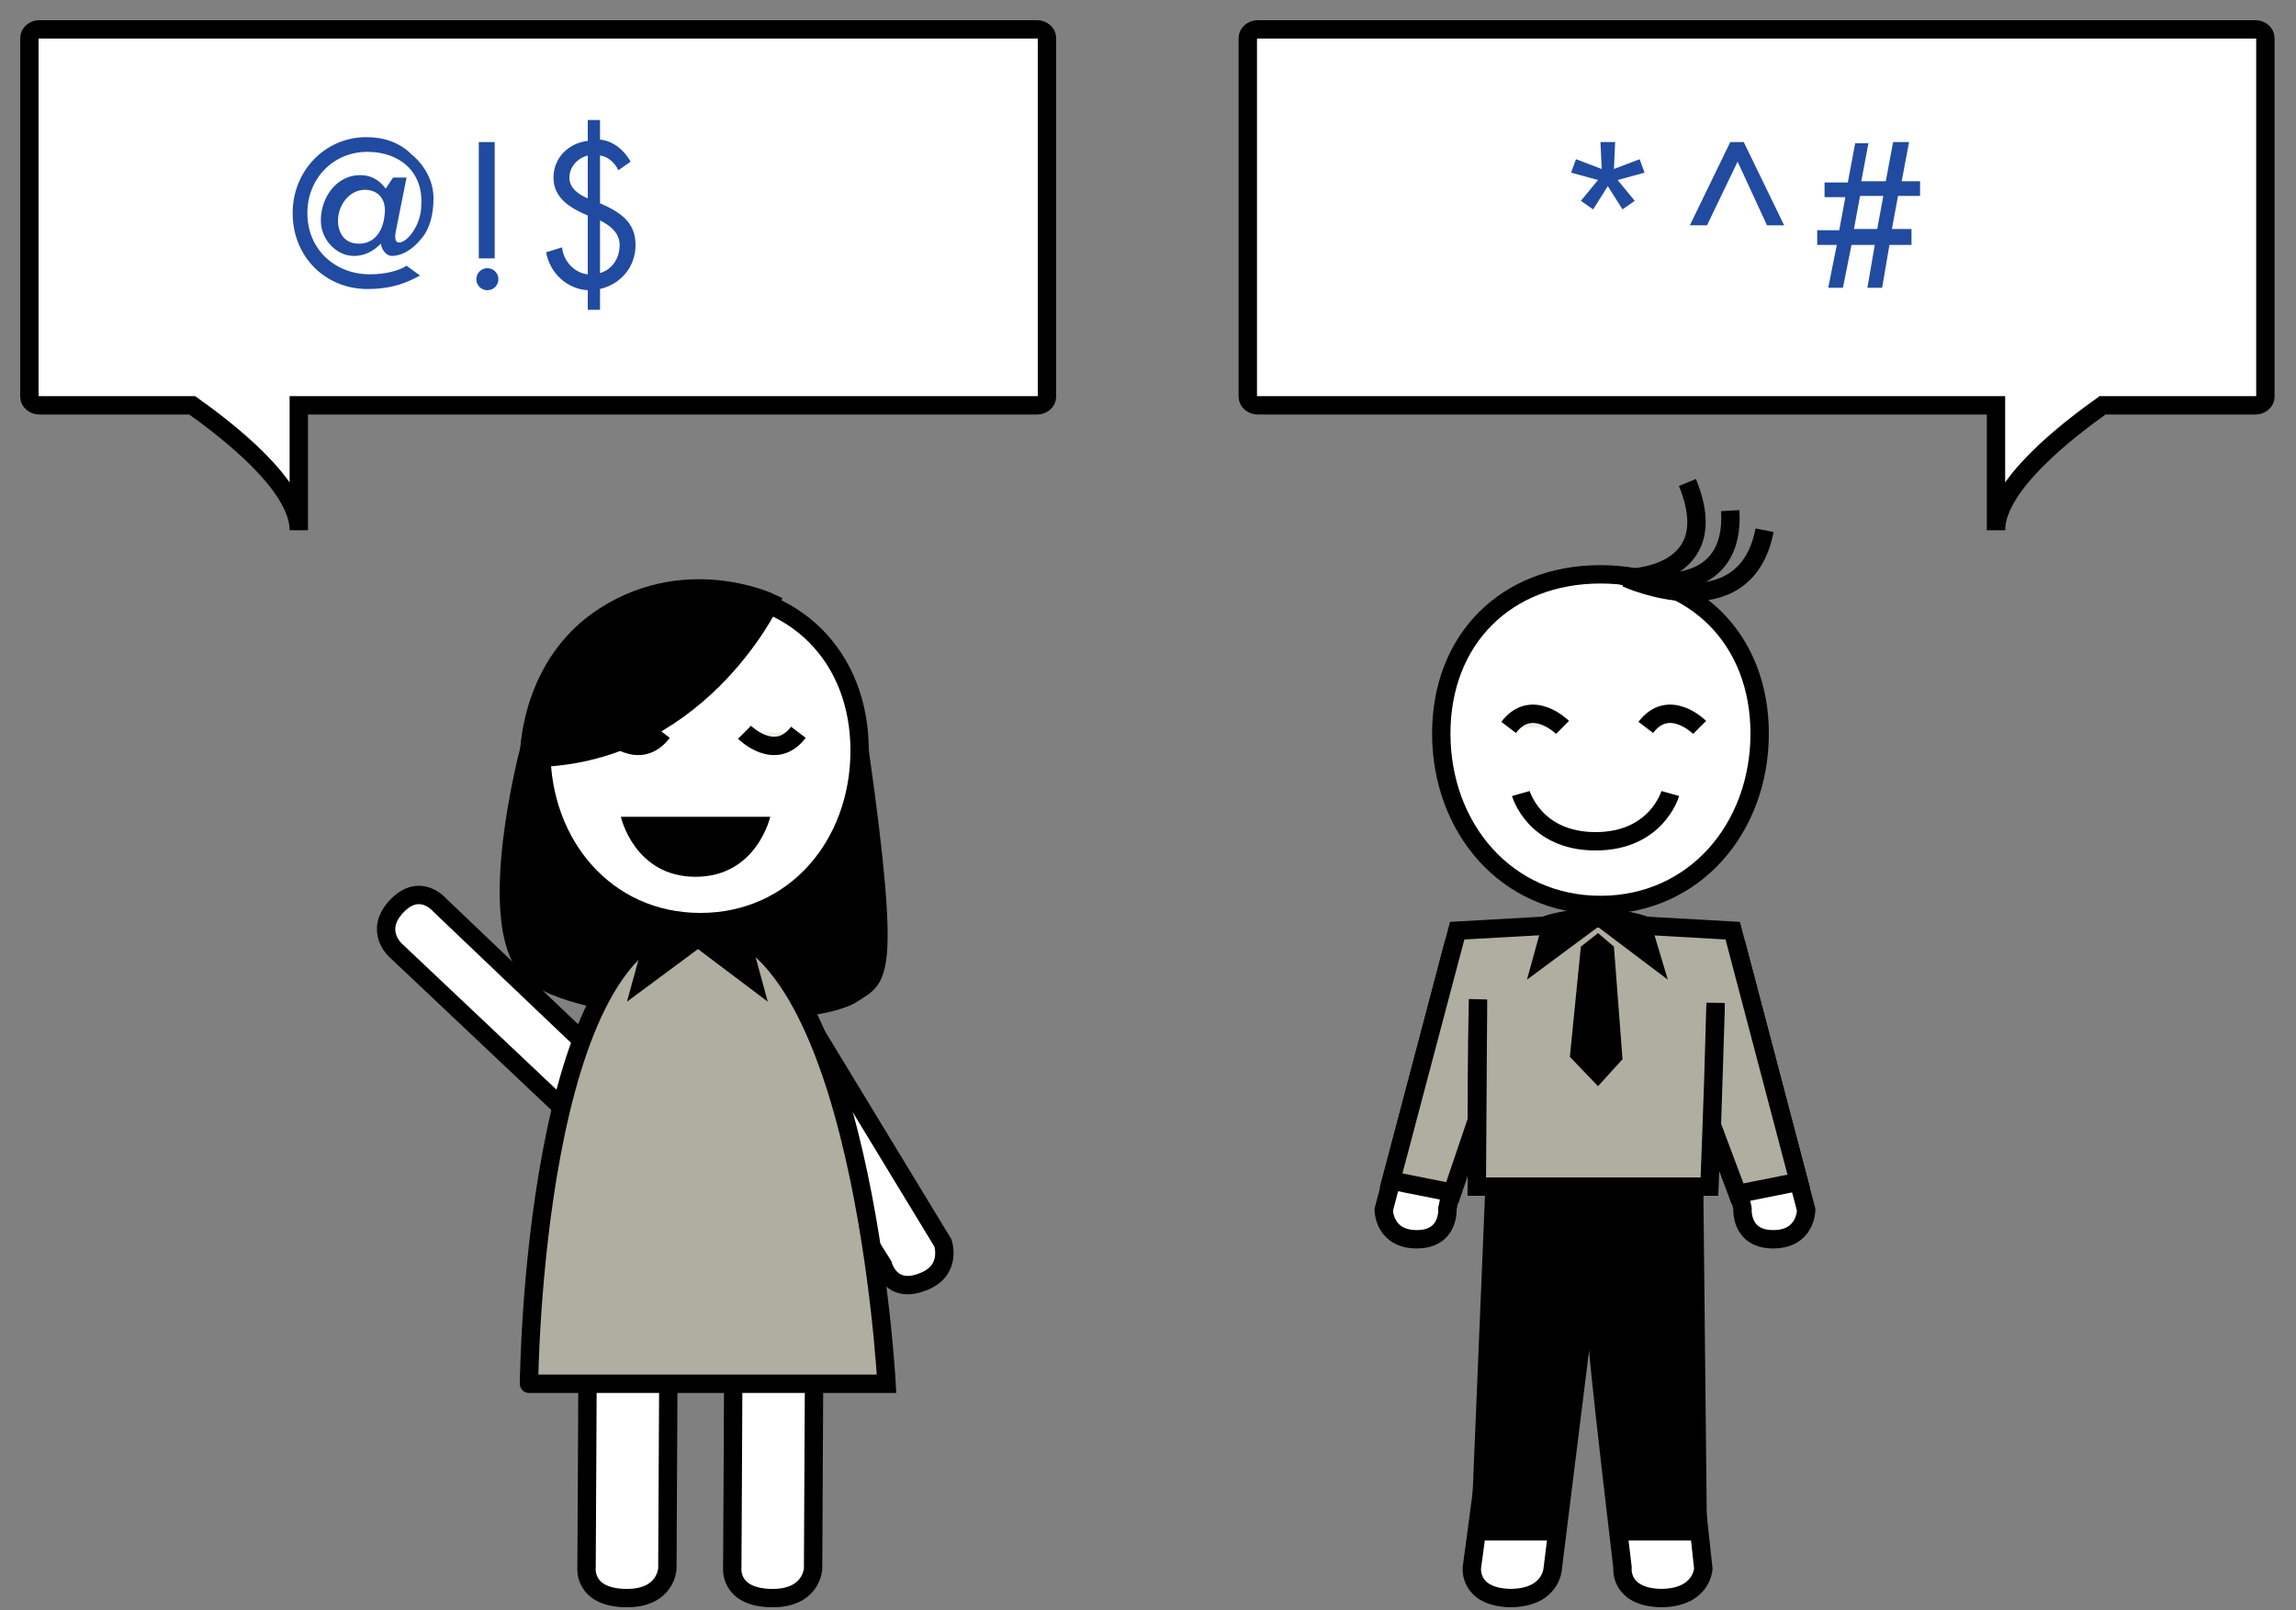 <?xml version="1.0" encoding="utf-8"?>
<!-- Generator: Adobe Illustrator 18.1.1, SVG Export Plug-In . SVG Version: 6.00 Build 0)  -->
<!DOCTYPE svg PUBLIC "-//W3C//DTD SVG 1.1//EN" "http://www.w3.org/Graphics/SVG/1.1/DTD/svg11.dtd">
<svg version="1.1" xmlns="http://www.w3.org/2000/svg" xmlns:xlink="http://www.w3.org/1999/xlink" x="0px" y="0px"
	 viewBox="0 0 187.5 131.5" enable-background="new 0 0 187.5 131.5" xml:space="preserve">
<rect x="0" y="0" width="187.5" height="131.5" fill="#808080" stroke="none"/>
<g id="Layer_1">
	<g>
		<path fill="#FFFFFF" stroke="#000000" stroke-width="1.5" stroke-miterlimit="10" d="M122.3,77.4c0,1.7-4.1,21.3-4.1,21.3
			s0.2,2.5-2.5,2.5c-2.7,0-2.7-2.4-2.7-2.4l5.6-21.3L122.3,77.4z"/>
		<path fill="#FFFFFF" stroke="#000000" stroke-width="1.5" stroke-miterlimit="10" d="M138.2,77.4c0,1.7,4.1,21.3,4.1,21.3
			s-0.2,2.5,2.5,2.5c2.7,0,2.7-2.4,2.7-2.4l-5.6-21.3L138.2,77.4z"/>
		<path fill="#B0AEA1" stroke="#000000" stroke-width="1.5" stroke-miterlimit="10" d="M120.7,82l-0.1,14.9h19c0,0,0.3-7.6,0.5-14.4
			l0-0.6c-0.1,3.9-0.3,10-0.3,10l2.1,5.6l5-1L141.5,76l-7.1-0.4c-1.1-0.4-2.4-0.6-3.9-0.6H130c-1.5,0-2.8,0.2-3.9,0.6l-7.1,0.4
			l-5.4,20.4l5,1l2-5.9c0,0,0-5.8,0.1-9.9"/>
		<path fill="#FFFFFF" stroke="#000000" stroke-width="1.5" stroke-miterlimit="10" d="M60.8,84.7c0.6,1.6,11.3,18.6,11.3,18.6
			s0.6,2.4,3.2,1.4c2.5-0.9,1.7-3.2,1.7-3.2L65.7,82.9L60.8,84.7z"/>
		<path stroke="#000000" stroke-width="1.5" stroke-miterlimit="10" d="M43.2,61.3c0,0-3.7,14,0,17.9s23.1,4.3,26.5,1.9
			c1.9-1.3,3.2-0.7,0.5-19.8H43.2z"/>
		<path fill="#FFFFFF" stroke="#000000" stroke-width="1.5" stroke-miterlimit="10" d="M70.2,61.3c0,7.7-5.3,14-13,14s-13-6.3-13-14
			s5.3-13,13-13S70.2,53.6,70.2,61.3z"/>
		<path stroke="#000000" stroke-width="1.5" stroke-miterlimit="10" d="M62.9,49.2c0,0-6,12.7-19.7,12.7c0,0-0.1-7.1,5.6-11.2
			C55.7,45.8,62.9,49.2,62.9,49.2z"/>
		<path d="M50.7,66.7h12.2c0,0-1.1,4.9-6.1,4.9S50.7,66.7,50.7,66.7z"/>
		<path fill="#FFFFFF" stroke="#000000" stroke-width="1.5" stroke-miterlimit="10" d="M50.3,87.6C49,86.4,35.9,73.9,35.9,73.9
			s-1.6-1.9-3.5,0.1c-1.9,2-0.1,3.6-0.1,3.6l14.4,13.6L50.3,87.6z"/>
		<path fill="#FFFFFF" stroke="#000000" stroke-width="1.5" stroke-miterlimit="10" d="M48,108.2c0,1.7-0.1,19.8-0.1,19.8
			s-0.3,2.4,3.1,2.5s3.5-2.4,3.5-2.4l0.1-19.8L48,108.2z"/>
		<path fill="#FFFFFF" stroke="#000000" stroke-width="1.5" stroke-miterlimit="10" d="M59.9,108.2c0,1.7-0.1,19.8-0.1,19.8
			s-0.3,2.4,3.1,2.5s3.5-2.4,3.5-2.4l0.1-19.8L59.9,108.2z"/>
		<path fill="#B0AEA1" stroke="#000000" stroke-width="1.5" stroke-miterlimit="10" d="M57,75.4c13.4,0,15.4,37.6,15.4,37.6H43.2
			C43.2,113.1,43.5,75.4,57,75.4z"/>
		<path d="M52.6,76.7l-1.4,5.1l5.8-4.3l5.7,4.3l-1.5-5.5c0,0-3.2-1.1-4.4-1.1C55.7,75.2,52.6,76.7,52.6,76.7z"/>
		<path fill="#EFEFE7" stroke="#000000" stroke-width="1.5" stroke-miterlimit="10" d="M60.8,59.8c0,0,2.5,2.5,4.4,0"/>
		<path fill="none" stroke="#000000" stroke-width="1.5" stroke-miterlimit="10" d="M49.7,59.8c0,0,2.5,2.5,4.4,0"/>
		<path fill="#FFFFFF" stroke="#000000" stroke-width="1.5" stroke-miterlimit="10" d="M143.7,59.9c0,7.7-5.3,14-13,14
			s-13-6.3-13-14s5.3-13,13-13S143.7,52.2,143.7,59.9z"/>
		<path fill="none" stroke="#000000" stroke-width="1.5" stroke-miterlimit="10" d="M136.4,64.8c0,0-1.1,3.9-6.1,3.9
			c-5,0-6.1-3.9-6.1-3.9"/>
		<path fill="#FFFFFF" stroke="#000000" stroke-width="1.5" stroke-miterlimit="10" d="M122.6,108.7c0,1.7-2.4,19.3-2.4,19.3
			s-0.3,2.4,3.1,2.5c3.4,0,3.5-2.4,3.5-2.4l2.4-19.3L122.6,108.7z"/>
		<path fill="#FFFFFF" stroke="#000000" stroke-width="1.5" stroke-miterlimit="10" d="M130.4,108.7c0,1.7,2.1,19.3,2.1,19.3
			s-0.3,2.4,3.1,2.5c3.4,0,3.5-2.4,3.5-2.4l-2.1-19.3L130.4,108.7z"/>
		<path d="M126.1,74.9l-1.4,5.1l5.8-4.3l5.7,4.3l-1.5-5c0,0-3.2-1.1-4.4-1.1C129.2,74,126.1,74.9,126.1,74.9z"/>
		<path fill="#EFEFE7" stroke="#000000" stroke-width="1.5" stroke-miterlimit="10" d="M127.6,59.4c0,0-2.5-2.5-4.4,0"/>
		<path fill="none" stroke="#000000" stroke-width="1.5" stroke-miterlimit="10" d="M138.8,59.4c0,0-2.5-2.5-4.4,0"/>
		<polygon points="121.3,96.9 139.1,96.9 139.4,125.8 132.7,125.8 130.6,108.7 128.9,108.7 126.8,125.8 120.1,125.8 		"/>
		<path fill="none" stroke="#000000" stroke-width="1.5" stroke-miterlimit="10" d="M132.8,47.2c0,0,9.7,4.4,11.3-3.9"/>
		<path fill="none" stroke="#000000" stroke-width="1.5" stroke-miterlimit="10" d="M132.5,47c2.6,0.9,9.2,1.5,8.8-5.3"/>
		<path fill="none" stroke="#000000" stroke-width="1.5" stroke-miterlimit="10" d="M132.8,47.2c0,0,8.2,0,5-7.8"/>
		<polygon points="130.5,76.2 129.1,77.3 128.2,86.3 130.5,88.7 132.5,86.5 131.8,77.3 		"/>
	</g>
	<path fill="#FFFFFF" stroke="#000000" stroke-width="1.5" stroke-miterlimit="10" d="M84.7,2.4H3.2c-0.4,0-0.8,0.3-0.8,0.7v29.3
		c0,0.4,0.4,0.7,0.8,0.7h12.5c2.8,2,8.7,6.5,8.7,10.2V33.1h60.3c0.4,0,0.8-0.3,0.8-0.7V3.1C85.5,2.7,85.1,2.4,84.7,2.4z"/>
	<path fill="#FFFFFF" stroke="#000000" stroke-width="1.5" stroke-miterlimit="10" d="M102.7,2.4h81.5c0.4,0,0.8,0.3,0.8,0.7v29.3
		c0,0.4-0.4,0.7-0.8,0.7h-12.5c-2.8,2-8.7,6.5-8.7,10.2V33.1h-60.3c-0.4,0-0.8-0.3-0.8-0.7V3.1C101.9,2.7,102.3,2.4,102.7,2.4z"/>
	<g>
		<path fill="#214BA0" d="M32.1,14.5h1.1l-0.8,4c-0.1,0.5-0.3,1.3,0.2,1.3c0.7,0,1.8-1.5,1.8-3c0.2-2.8-1.8-4.4-4.4-4.4
			c-2.8,0-4.9,2.2-4.9,5c0,3,2.3,5,5.1,5c1.3,0,2.4-0.3,3-0.7l1.1,0.8c-1.1,0.6-2.3,1.1-4.3,1.1c-3.4,0-6.1-2.6-6.1-6.2
			c0-3.5,2.7-6.2,6-6.2c1.4,0,2.7,0.4,3.7,1.4c1.1,0.9,1.8,2.2,1.8,3.6c0,1.3-0.3,2.5-1,3.3c-0.8,1-1.7,1.4-2.4,1.4
			c-0.4,0-0.8-0.4-0.9-1c-0.5,0.5-1.2,1-2.2,1c-1.4,0-2.7-1.3-2.7-2.9c0-1.9,1.3-3.7,3.2-3.7c0.8,0,1.5,0.3,2.1,1.1L32.1,14.5z
			 M29.3,19.9c1.4,0,2-1.2,2.1-2.3c0.2-1.3-0.5-2.1-1.6-2.1c-1.3,0-2.2,1.3-2.2,2.5C27.6,19.1,28.2,19.9,29.3,19.9z"/>
		<path fill="#214BA0" d="M40.7,22.8c0,0.5-0.4,0.9-0.9,0.9s-0.9-0.4-0.9-0.9c0-0.5,0.4-0.9,0.9-0.9S40.7,22.3,40.7,22.8z
			 M39.1,11.6h1.3v9.5h-1.3V11.6z"/>
		<path fill="#214BA0" d="M48,17.6c-1.4-0.6-2.8-1.4-2.8-3.1c0-1.6,1.2-2.8,2.8-3V9.8h1v1.6c1.1,0.1,2,0.9,2.5,1.8l-1,0.7
			c-0.3-0.6-0.8-1.1-1.5-1.2v3.9c1.6,0.7,2.9,1.5,2.9,3.4c0,1.8-1.2,3.2-2.9,3.6v1.7h-1v-1.6c-1.7-0.1-3.1-1.4-3.4-3.1l1.3-0.4
			c0.1,1.1,1,2.1,2.1,2.2V17.6z M48,12.7c-0.8,0.2-1.5,0.9-1.5,1.8s0.8,1.4,1.5,1.7V12.7z M49,22.3c1-0.3,1.6-1.2,1.6-2.3
			c0-1-0.8-1.6-1.6-2V22.3z"/>
	</g>
	<g>
		<path fill="#214BA0" d="M130.7,11.6h1.2l-0.1,2.2l2.1-0.8l0.4,1.1l-2.2,0.6l1.4,1.7l-1,0.7l-1.2-1.9l-1.2,1.9l-1-0.7l1.4-1.7
			l-2.2-0.6l0.4-1.1l2.1,0.8L130.7,11.6z"/>
		<path fill="#214BA0" d="M141.3,11.6h1.1l3.3,6.8h-1.4l-2.4-5.2l-2.5,5.2H138L141.3,11.6z"/>
		<path fill="#214BA0" d="M152.6,11.6l-0.6,3.2h2l0.6-3.2h1.3l-0.6,3.2h1.5V16H155l-0.5,2.7h1.6V20h-1.8l-0.6,3.5h-1.2l0.6-3.5h-1.9
			l-0.7,3.5h-1.2L150,20h-1.6v-1.2h1.8l0.5-2.7h-1.7v-1.2h1.9l0.6-3.2H152.6z M151.4,18.7h1.9l0.5-2.7h-1.9L151.4,18.7z"/>
	</g>
</g>
<g id="Layer_2">
</g>
</svg>
